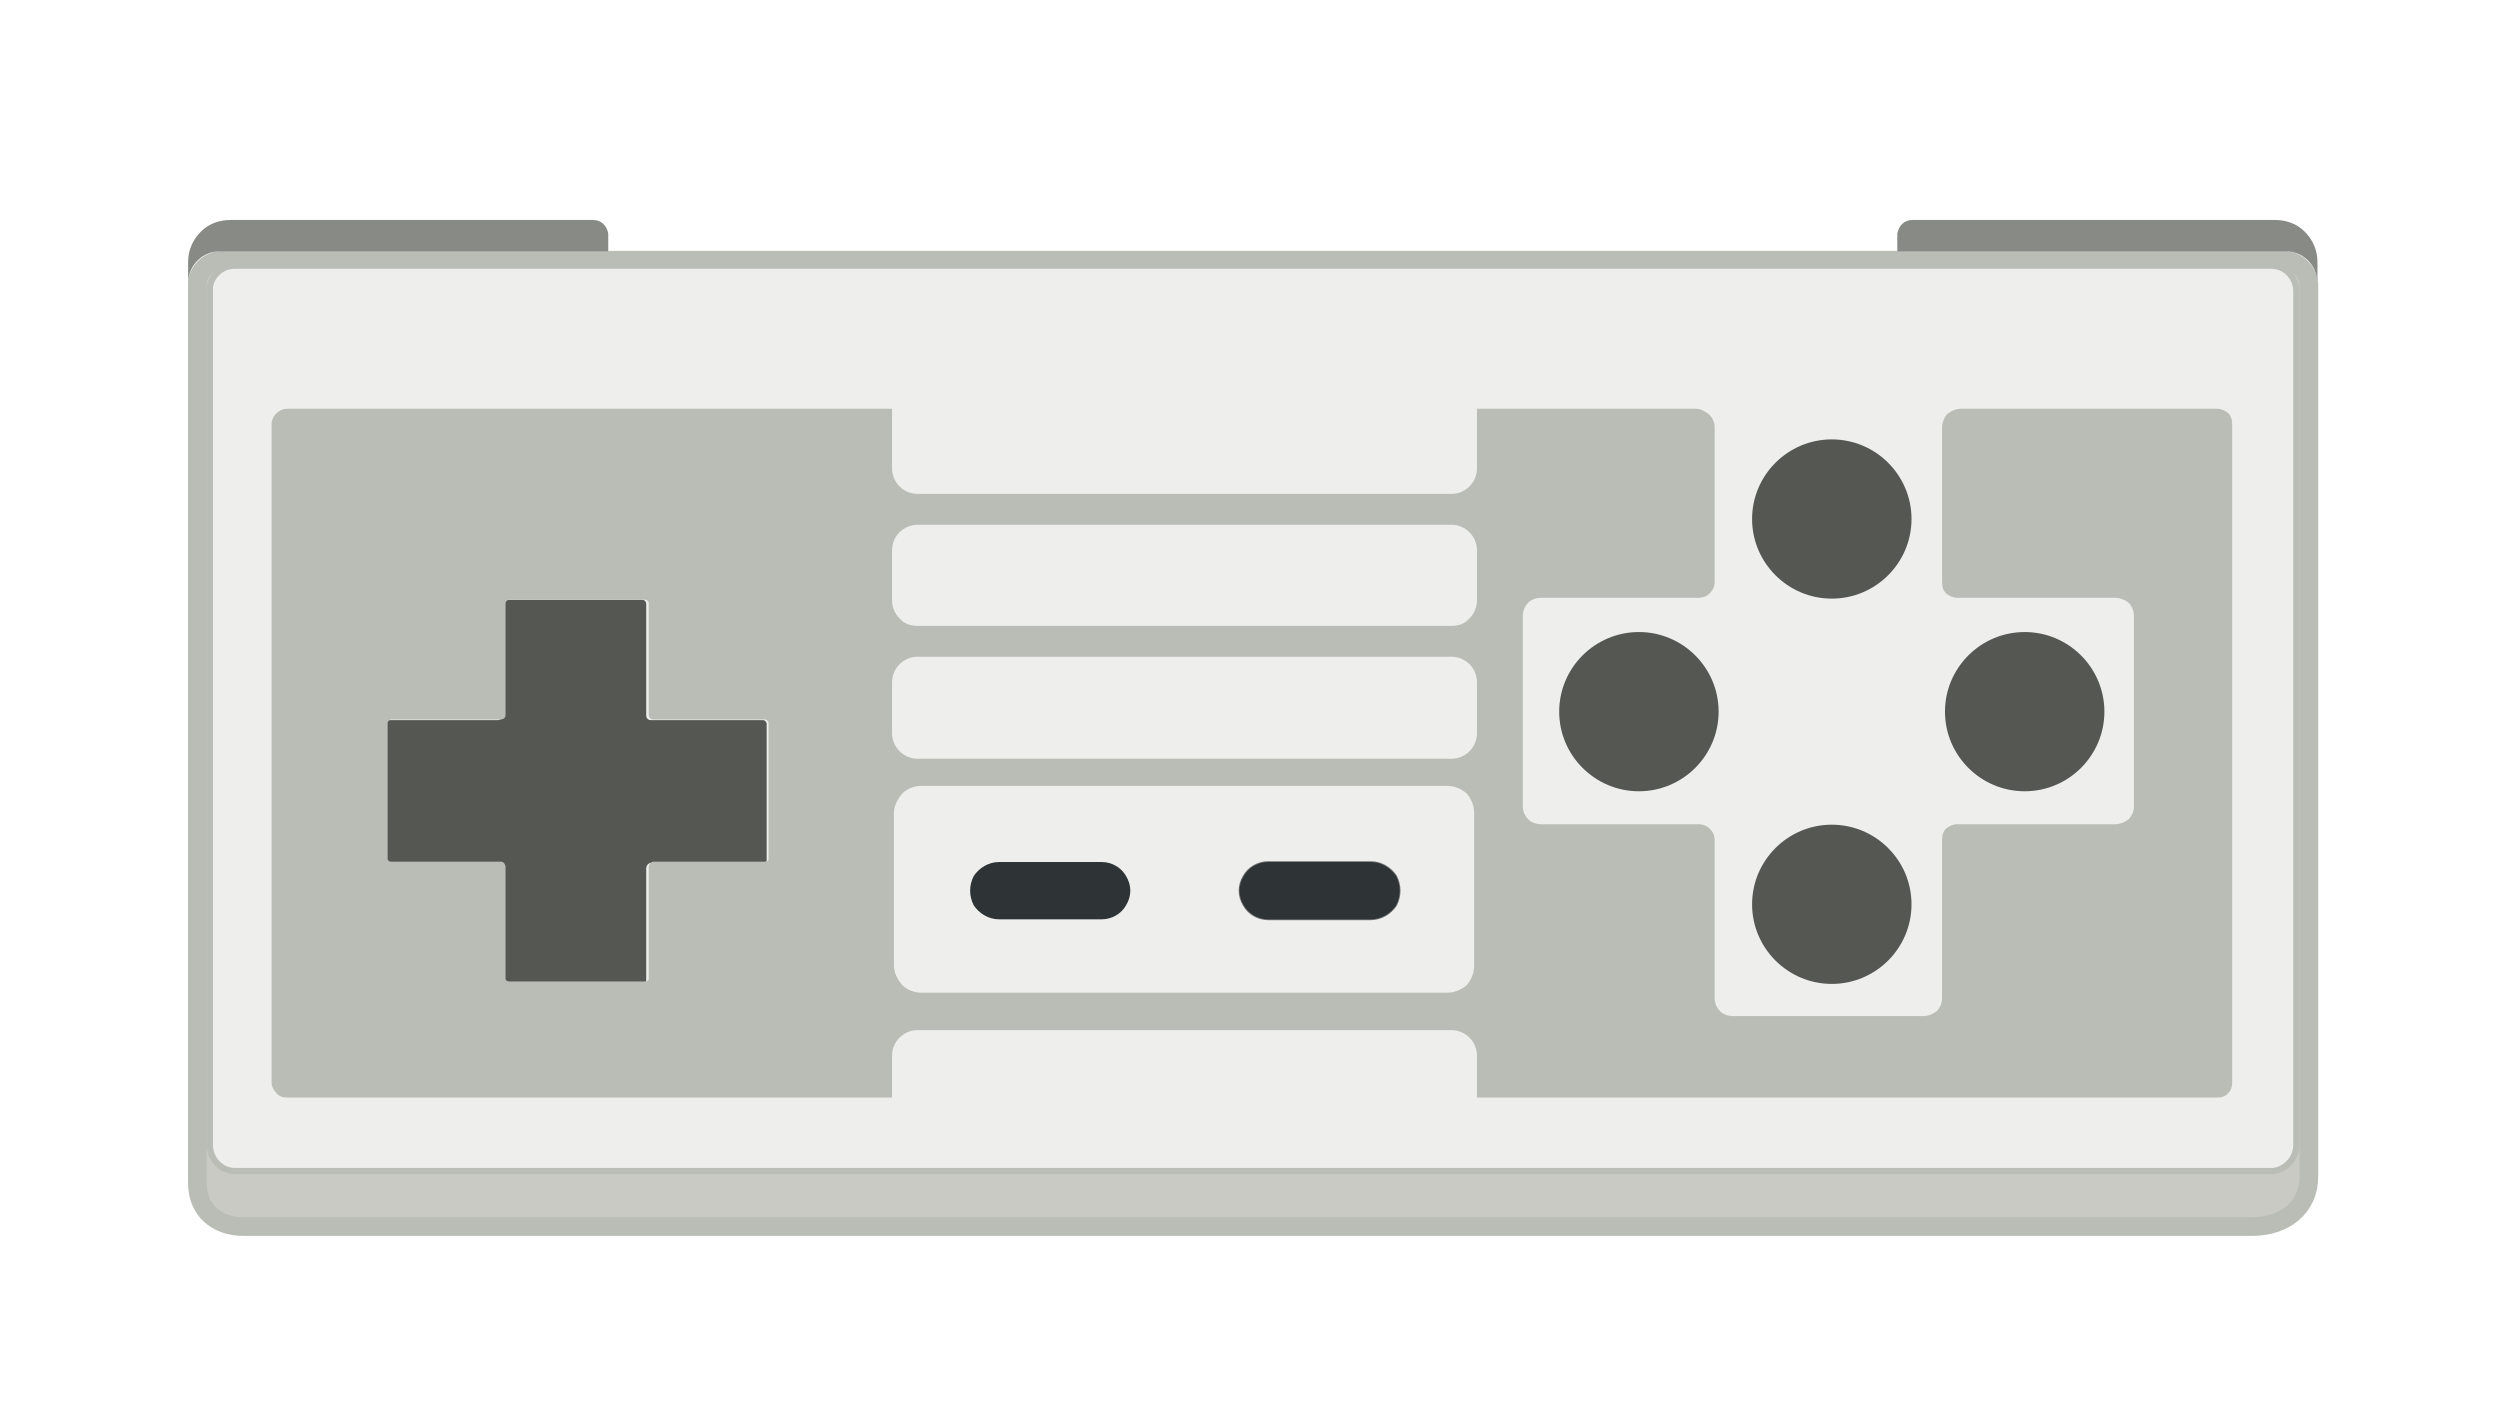<?xml version="1.0" encoding="UTF-8" standalone="no"?>
<!-- Created with Inkscape (http://www.inkscape.org/) -->

<svg
   xmlns:dc="http://purl.org/dc/elements/1.1/"
   xmlns:cc="http://creativecommons.org/ns#"
   xmlns:rdf="http://www.w3.org/1999/02/22-rdf-syntax-ns#"
   xmlns:svg="http://www.w3.org/2000/svg"
   xmlns="http://www.w3.org/2000/svg"
   xmlns:sodipodi="http://sodipodi.sourceforge.net/DTD/sodipodi-0.dtd"
   xmlns:inkscape="http://www.inkscape.org/namespaces/inkscape"
   id="svg7384"
   sodipodi:docname="nes-30.svg"
   version="1.1"
   inkscape:version="0.91 r13725"
   height="225"
   width="400">
  <sodipodi:namedview
     inkscape:cy="27.330375"
     pagecolor="#e5e6e4"
     borderopacity="1"
     showborder="true"
     inkscape:bbox-paths="false"
     guidetolerance="10"
     inkscape:object-paths="false"
     inkscape:window-width="2560"
     showguides="true"
     inkscape:object-nodes="true"
     inkscape:snap-bbox="true"
     inkscape:pageshadow="2"
     inkscape:guide-bbox="true"
     inkscape:snap-nodes="false"
     bordercolor="#666666"
     objecttolerance="10"
     id="namedview88"
     showgrid="false"
     inkscape:window-maximized="1"
     inkscape:window-x="2560"
     inkscape:snap-global="true"
     inkscape:window-y="0"
     gridtolerance="10"
     inkscape:window-height="1403"
     inkscape:snap-others="false"
     inkscape:snap-to-guides="true"
     inkscape:current-layer="layer12"
     inkscape:snap-bbox-midpoints="false"
     inkscape:zoom="1"
     inkscape:cx="305.60178"
     inkscape:snap-grids="true"
     inkscape:pageopacity="1"
     inkscape:showpageshadow="false">
    <inkscape:grid
       spacingx="1px"
       spacingy="1px"
       id="grid4866"
       empspacing="2"
       enabled="true"
       type="xygrid"
       snapvisiblegridlinesonly="true"
       visible="true" />
  </sodipodi:namedview>
  <title
     id="title9167">Gnome Symbolic Icon Theme</title>
  <defs
     id="defs7386" />
  <g
     inkscape:label="figures"
     transform="translate(-569.101,-638)"
     inkscape:groupmode="layer"
     id="layer12"
     style="display:inline">
    <line
       class="fil0 str2"
       x1="924.817"
       y1="813.962"
       x2="805.733"
       y2="813.962"
       id="line87"
       style="clip-rule:evenodd;fill:none;fill-rule:evenodd;stroke:#757475;stroke-width:0.27;stroke-linejoin:bevel;image-rendering:optimizeQuality;shape-rendering:geometricPrecision;text-rendering:geometricPrecision"
       inkscape:export-xdpi="81.68"
       inkscape:export-ydpi="81.68" />
    <line
       class="fil0 str2"
       x1="711.64"
       y1="813.962"
       x2="614.385"
       y2="813.962"
       id="line89"
       style="clip-rule:evenodd;fill:none;fill-rule:evenodd;stroke:#757475;stroke-width:0.27;stroke-linejoin:bevel;image-rendering:optimizeQuality;shape-rendering:geometricPrecision;text-rendering:geometricPrecision"
       inkscape:export-xdpi="81.68"
       inkscape:export-ydpi="81.68" />
    <path
       sodipodi:nodetypes="sccsccsccssss"
       inkscape:export-ydpi="81.68"
       inkscape:export-xdpi="81.68"
       style="clip-rule:evenodd;fill:#cacac4;fill-opacity:1;fill-rule:evenodd;stroke:#babdb6;stroke-width:3;stroke-miterlimit:4;stroke-dasharray:none;stroke-opacity:1;image-rendering:optimizeQuality;shape-rendering:geometricPrecision;text-rendering:geometricPrecision"
       inkscape:connector-curvature="0"
       id="path8346"
       d="m 938.517,826.279 0,-142.579 0,-0.15 c -0.151,-2.255 -1.957,-3.909 -4.065,-3.909 l -50.283,0 -229.136,0 -50.283,0 c -2.108,0 -3.764,1.504 -4.065,3.458 l 0,0.601 0,143.579 c 0,4.316 3.063,6.96 7.315,6.96 l 321.453,0 c 5.358,0 9.065,-3.205 9.065,-7.96 z"
       class="fil0 str3" />
    <line
       class="fil0 str2"
       x1="908.407"
       y1="733.671"
       x2="882.965"
       y2="733.671"
       id="line105"
       style="clip-rule:evenodd;fill:none;fill-rule:evenodd;stroke:#757475;stroke-width:0.27;stroke-linejoin:bevel;image-rendering:optimizeQuality;shape-rendering:geometricPrecision;text-rendering:geometricPrecision"
       inkscape:export-xdpi="81.68"
       inkscape:export-ydpi="81.68" />
    <line
       class="fil0 str2"
       x1="841.413"
       y1="733.671"
       x2="816.121"
       y2="733.671"
       id="line107"
       style="clip-rule:evenodd;fill:none;fill-rule:evenodd;stroke:#757475;stroke-width:0.27;stroke-linejoin:bevel;image-rendering:optimizeQuality;shape-rendering:geometricPrecision;text-rendering:geometricPrecision"
       inkscape:export-xdpi="81.68"
       inkscape:export-ydpi="81.68" />
    <path
       class="fil0 str2"
       d="m 611.825,811.556 c 0,0.601 0.301,1.203 0.753,1.654 0.452,0.601 1.054,0.752 1.807,0.752"
       id="path123"
       inkscape:connector-curvature="0"
       style="clip-rule:evenodd;fill:none;fill-rule:evenodd;stroke:#757475;stroke-width:0.27;stroke-linejoin:bevel;image-rendering:optimizeQuality;shape-rendering:geometricPrecision;text-rendering:geometricPrecision"
       inkscape:export-xdpi="81.68"
       inkscape:export-ydpi="81.68" />
    <path
       class="fil0 str3"
       d="m 936.523,821.213 0,-136.696 0,-0.149 c -0.149,-2.229 -1.934,-3.863 -4.017,-3.863 l -49.69,0 -226.431,0 -49.69,0 c -2.083,0 -3.719,1.486 -4.017,3.417 l 0,0.594 0,136.696 c 0,2.229 1.785,4.16 4.017,4.16 l 325.811,0 c 2.083,0 4.017,-1.932 4.017,-4.16 z"
       id="path139"
       inkscape:connector-curvature="0"
       style="clip-rule:evenodd;fill:#eeeeec;fill-opacity:1;fill-rule:evenodd;stroke:#babdb6;stroke-width:1;stroke-miterlimit:4;stroke-dasharray:none;stroke-opacity:1;image-rendering:optimizeQuality;shape-rendering:geometricPrecision;text-rendering:geometricPrecision"
       inkscape:export-xdpi="81.68"
       inkscape:export-ydpi="81.68"
       sodipodi:nodetypes="sccsccsccssss" />
    <path
       class="fil0 str3"
       d="m 872.669,675.611 0,2.604 62.196,0 c 2.607,0 4.842,2.046 5.028,4.835 l 0,-3.162 c 0,-1.86 -0.745,-3.534 -2.048,-4.835 -1.304,-1.302 -2.979,-1.86 -4.842,-1.86 l -24.394,0 -8.938,0 -24.58,0 c -1.303,0 -2.235,0.93 -2.421,2.232 l 0,0.186 z"
       id="path143"
       inkscape:connector-curvature="0"
       style="clip-rule:evenodd;fill:#888a85;fill-opacity:1;fill-rule:evenodd;stroke:none;stroke-width:2;stroke-miterlimit:4;stroke-dasharray:none;stroke-opacity:1;image-rendering:optimizeQuality;shape-rendering:geometricPrecision;text-rendering:geometricPrecision"
       inkscape:export-xdpi="81.68"
       inkscape:export-ydpi="81.68" />
    <path
       class="fil0 str3"
       d="m 691.767,775.621 0,-21.802 c 0,-0.301 -0.301,-0.601 -0.602,-0.601 l -5.721,0 -2.409,0 -7.377,0 -2.409,0 c -0.452,0 -0.753,-0.301 -0.753,-0.752 l 0,-7.368 0,-2.406 0,-2.556 0,-5.563 c 0,-0.301 -0.301,-0.601 -0.602,-0.601 l -21.83,0 c -0.301,0 -0.602,0.301 -0.602,0.601 l 0,5.563 0,2.556 0,7.217 0,2.556 c 0,0.451 -0.301,0.752 -0.753,0.752 l -7.377,0 -2.409,0 -2.409,0 -5.42,0 c -0.301,0 -0.602,0.301 -0.602,0.601 l 0,21.802 c 0,0.301 0.301,0.451 0.602,0.451 l 5.42,0 2.409,0 7.377,0 2.409,0 c 0.452,0 0.753,0.451 0.753,0.902 l 0,7.217 0,2.556 0,2.406 0,5.714 c 0,0.301 0.301,0.451 0.602,0.451 l 21.83,0 c 0.301,0 0.602,-0.15 0.602,-0.451 l 0,-5.714 0,-2.406 0,-7.368 0,-2.406 c 0,-0.451 0.301,-0.902 0.753,-0.902 l 7.377,0 2.409,0 2.409,0 5.721,0 c 0.301,0 0.602,-0.15 0.602,-0.451 z"
       id="path153"
       inkscape:connector-curvature="0"
       style="color:#000000;clip-rule:evenodd;display:inline;overflow:visible;visibility:visible;opacity:1;isolation:auto;mix-blend-mode:normal;color-interpolation:sRGB;color-interpolation-filters:linearRGB;solid-color:#000000;solid-opacity:1;fill:#555753;fill-opacity:1;fill-rule:evenodd;stroke:none;stroke-width:0.27;stroke-linecap:butt;stroke-linejoin:bevel;stroke-miterlimit:4;stroke-dasharray:none;stroke-dashoffset:0;stroke-opacity:1;color-rendering:auto;image-rendering:optimizeQuality;shape-rendering:geometricPrecision;text-rendering:geometricPrecision;enable-background:accumulate"
       inkscape:export-xdpi="81.68"
       inkscape:export-ydpi="81.68" />
    <path
       class="fil0 str3"
       d="m 862.189,769.95 c -7.028,0 -12.754,5.719 -12.754,12.738 0,7.019 5.726,12.738 12.754,12.738 7.028,0 12.754,-5.719 12.754,-12.738 0,-7.019 -5.726,-12.738 -12.754,-12.738 z"
       id="path117"
       inkscape:connector-curvature="0"
       style="color:#000000;clip-rule:evenodd;display:inline;overflow:visible;visibility:visible;opacity:1;isolation:auto;mix-blend-mode:normal;color-interpolation:sRGB;color-interpolation-filters:linearRGB;solid-color:#000000;solid-opacity:1;fill:#555753;fill-opacity:1;fill-rule:evenodd;stroke:none;stroke-width:0.27;stroke-linecap:butt;stroke-linejoin:miter;stroke-miterlimit:4;stroke-dasharray:none;stroke-dashoffset:0;stroke-opacity:1;color-rendering:auto;image-rendering:optimizeQuality;shape-rendering:geometricPrecision;text-rendering:geometricPrecision;enable-background:accumulate"
       inkscape:export-xdpi="81.68"
       inkscape:export-ydpi="81.68" />
    <path
       class="fil0 str3"
       d="m 893.051,739.127 c -7.028,0 -12.754,5.719 -12.754,12.738 0,7.019 5.726,12.738 12.754,12.738 7.028,0 12.754,-5.719 12.754,-12.738 0,-7.019 -5.726,-12.738 -12.754,-12.738 z"
       id="path125"
       inkscape:connector-curvature="0"
       style="color:#000000;clip-rule:evenodd;display:inline;overflow:visible;visibility:visible;opacity:1;isolation:auto;mix-blend-mode:normal;color-interpolation:sRGB;color-interpolation-filters:linearRGB;solid-color:#000000;solid-opacity:1;fill:#555753;fill-opacity:1;fill-rule:evenodd;stroke:none;stroke-width:0.27;stroke-linecap:butt;stroke-linejoin:miter;stroke-miterlimit:4;stroke-dasharray:none;stroke-dashoffset:0;stroke-opacity:1;color-rendering:auto;image-rendering:optimizeQuality;shape-rendering:geometricPrecision;text-rendering:geometricPrecision;enable-background:accumulate"
       inkscape:export-xdpi="81.68"
       inkscape:export-ydpi="81.68" />
    <path
       class="fil0 str3"
       d="m 862.189,708.304 c -7.028,0 -12.754,5.719 -12.754,12.738 0,7.019 5.726,12.738 12.754,12.738 7.028,0 12.754,-5.719 12.754,-12.738 0,-7.019 -5.726,-12.738 -12.754,-12.738 z"
       id="path133"
       inkscape:connector-curvature="0"
       style="color:#000000;clip-rule:evenodd;display:inline;overflow:visible;visibility:visible;opacity:1;isolation:auto;mix-blend-mode:normal;color-interpolation:sRGB;color-interpolation-filters:linearRGB;solid-color:#000000;solid-opacity:1;fill:#555753;fill-opacity:1;fill-rule:evenodd;stroke:none;stroke-width:0.27;stroke-linecap:butt;stroke-linejoin:miter;stroke-miterlimit:4;stroke-dasharray:none;stroke-dashoffset:0;stroke-opacity:1;color-rendering:auto;image-rendering:optimizeQuality;shape-rendering:geometricPrecision;text-rendering:geometricPrecision;enable-background:accumulate"
       inkscape:export-xdpi="81.68"
       inkscape:export-ydpi="81.68" />
    <path
       class="fil0 str3"
       d="m 831.326,739.127 c -7.028,0 -12.754,5.719 -12.754,12.738 0,7.019 5.726,12.738 12.754,12.738 7.028,0 12.754,-5.719 12.754,-12.738 0,-7.019 -5.726,-12.738 -12.754,-12.738 z"
       id="path131"
       inkscape:connector-curvature="0"
       style="clip-rule:evenodd;fill:#555753;fill-opacity:1;fill-rule:evenodd;stroke:none;stroke-width:0.27;image-rendering:optimizeQuality;shape-rendering:geometricPrecision;text-rendering:geometricPrecision"
       inkscape:export-xdpi="81.68"
       inkscape:export-ydpi="81.68" />
    <path
       class="fil0 str3"
       d="m 728.953,775.922 c -1.656,0 -3.162,0.902 -4.065,2.255 -0.753,1.504 -0.753,3.158 0,4.661 0.903,1.353 2.409,2.255 4.065,2.255 l 16.41,0 c 1.656,0 3.162,-0.902 3.914,-2.255 0.903,-1.504 0.903,-3.158 0,-4.661 -0.753,-1.353 -2.258,-2.255 -3.914,-2.255 l -16.41,0 z"
       id="path157"
       inkscape:connector-curvature="0"
       style="color:#000000;clip-rule:evenodd;display:inline;overflow:visible;visibility:visible;opacity:1;isolation:auto;mix-blend-mode:normal;color-interpolation:sRGB;color-interpolation-filters:linearRGB;solid-color:#000000;solid-opacity:1;fill:#2e3436;fill-opacity:1;fill-rule:evenodd;stroke:none;stroke-width:0.27;stroke-linecap:butt;stroke-linejoin:bevel;stroke-miterlimit:4;stroke-dasharray:none;stroke-dashoffset:0;stroke-opacity:1;color-rendering:auto;image-rendering:optimizeQuality;shape-rendering:geometricPrecision;text-rendering:geometricPrecision;enable-background:accumulate"
       inkscape:export-xdpi="81.68"
       inkscape:export-ydpi="81.68" />
    <path
       class="fil0 str3"
       d="m 768.096,778.177 c -0.903,1.504 -0.903,3.158 0,4.661 0.753,1.353 2.258,2.255 3.914,2.255 l 16.41,0 c 1.656,0 3.162,-0.902 4.065,-2.255 0.753,-1.504 0.753,-3.158 0,-4.661 -0.903,-1.353 -2.409,-2.255 -4.065,-2.255 l -16.41,0 c -1.656,0 -3.162,0.902 -3.914,2.255 z"
       id="path159"
       inkscape:connector-curvature="0"
       style="clip-rule:evenodd;fill:none;fill-rule:evenodd;stroke:#757475;stroke-width:0.27;image-rendering:optimizeQuality;shape-rendering:geometricPrecision;text-rendering:geometricPrecision"
       inkscape:export-xdpi="81.68"
       inkscape:export-ydpi="81.68" />
    <path
       id="path161"
       style="clip-rule:evenodd;fill:#eeeeec;fill-opacity:1;fill-rule:evenodd;stroke:none;stroke-width:0.27;image-rendering:optimizeQuality;shape-rendering:geometricPrecision;text-rendering:geometricPrecision"
       d="m 801.668,803.136 -85.964,0 c -1.054,0 -2.108,0.451 -2.86,1.203 -0.753,0.752 -1.204,1.804 -1.204,2.857 l 0,6.766 94.093,0 0,-6.766 c 0,-1.053 -0.452,-2.105 -1.204,-2.857 -0.753,-0.752 -1.807,-1.203 -2.86,-1.203 z m 0,-59.993 -85.964,0 c -1.054,0 -2.108,0.451 -2.86,1.203 -0.753,0.752 -1.204,1.804 -1.204,2.857 l 0,8.27 c 0,1.053 0.452,2.105 1.204,2.857 0.753,0.752 1.807,1.203 2.86,1.203 l 85.964,0 c 1.054,0 2.108,-0.451 2.86,-1.203 0.753,-0.752 1.204,-1.804 1.204,-2.857 l 0,-8.27 c 0,-1.053 -0.452,-2.105 -1.204,-2.857 -0.753,-0.752 -1.807,-1.203 -2.86,-1.203 z m 0,-21.2 -85.964,0 c -1.054,0 -2.108,0.451 -2.86,1.203 -0.753,0.752 -1.204,1.804 -1.204,2.857 l 0,8.119 c 0,1.053 0.452,2.105 1.204,2.857 0.753,0.902 1.807,1.203 2.86,1.203 l 85.964,0 c 1.054,0 2.108,-0.301 2.86,-1.203 0.753,-0.752 1.204,-1.804 1.204,-2.857 l 0,-8.119 c 0,-1.052 -0.452,-2.105 -1.204,-2.857 -0.753,-0.752 -1.807,-1.203 -2.86,-1.203 z m 4.065,-18.644 -94.093,0 0,9.623 c 0,1.052 0.452,2.105 1.204,2.857 0.753,0.752 1.807,1.203 2.86,1.203 l 85.964,0 c 1.054,0 2.108,-0.451 2.86,-1.203 0.753,-0.752 1.204,-1.804 1.204,-2.857 z"
       inkscape:connector-curvature="0"
       sodipodi:nodetypes="sscsccscssscsscsscsscssscsscsscsscsccscsscsc" />
    <path
       style="color:#000000;clip-rule:evenodd;display:inline;overflow:visible;visibility:visible;opacity:1;isolation:auto;mix-blend-mode:normal;color-interpolation:sRGB;color-interpolation-filters:linearRGB;solid-color:#000000;solid-opacity:1;fill:#2e3436;fill-opacity:1;fill-rule:evenodd;stroke:none;stroke-width:0.27;stroke-linecap:butt;stroke-linejoin:bevel;stroke-miterlimit:4;stroke-dasharray:none;stroke-dashoffset:0;stroke-opacity:1;color-rendering:auto;image-rendering:optimizeQuality;shape-rendering:geometricPrecision;text-rendering:geometricPrecision;enable-background:accumulate"
       inkscape:connector-curvature="0"
       id="path4316"
       d="m 768.096,782.838 c -0.903,-1.504 -0.903,-3.158 0,-4.661 0.753,-1.353 2.258,-2.255 3.914,-2.255 l 16.41,0 c 1.656,0 3.162,0.902 4.065,2.255 0.753,1.504 0.753,3.158 0,4.661 -0.903,1.353 -2.409,2.255 -4.065,2.255 l -16.41,0 c -1.656,0 -3.162,-0.902 -3.914,-2.255 z"
       class="fil0 str3"
       sodipodi:nodetypes="ccssccssc"
       inkscape:export-xdpi="81.68"
       inkscape:export-ydpi="81.68" />
    <path
       class="fil0 str3"
       d="m 649.991,742.628 0,-2.545 0,-5.54 c 0,-0.299 0.299,-0.599 0.599,-0.599 l 21.712,0 c 0.299,0 0.599,0.299 0.599,0.599 l 0,5.54 0,2.545 0,2.396 0,7.337 c 0,0.449 0.3,0.749 0.749,0.749 l 2.396,0 7.337,0 2.396,0 5.69,0 c 0.299,0 0.599,0.299 0.599,0.599 l 0,21.712 c 0,0.299 -0.299,0.449 -0.599,0.449 l -5.69,0 -2.396,0 -2.396,0 -7.337,0 c -0.449,0 -0.749,0.449 -0.749,0.898 l 0,2.396 0,7.337 0,2.396 0,5.69 c 0,0.299 -0.299,0.449 -0.599,0.449 l -21.712,0 c -0.299,0 -0.599,-0.15 -0.599,-0.449 l 0,-5.69 0,-2.396 0,-2.546 0,-7.187 c 0,-0.449 -0.299,-0.898 -0.749,-0.898 l -2.396,0 -7.337,0 -2.396,0 -5.39,0 c -0.299,0 -0.599,-0.15 -0.599,-0.449 l 0,-21.712 c 0,-0.299 0.299,-0.599 0.599,-0.599 l 5.39,0 2.396,0 2.396,0 7.337,0 c 0.449,0 0.749,-0.299 0.749,-0.749 l 0,-2.545 0,-7.187 z m 63.038,-5.69 c -0.749,-0.749 -1.198,-1.797 -1.198,-2.845 l 0,-8.086 c 0,-1.048 0.449,-2.096 1.198,-2.845 0.749,-0.749 1.797,-1.198 2.845,-1.198 l 85.499,0 c 1.048,0 2.096,0.449 2.845,1.198 0.749,0.749 1.198,1.797 1.198,2.845 l 0,8.086 c 0,1.048 -0.449,2.096 -1.198,2.845 -0.749,0.898 -1.797,1.198 -2.845,1.198 l -85.499,0 c -1.048,0 -2.096,-0.299 -2.845,-1.198 z m 2.845,6.139 85.499,0 c 1.048,0 2.096,0.449 2.845,1.198 0.749,0.749 1.198,1.797 1.198,2.845 l 0,8.235 c 0,1.048 -0.449,2.096 -1.198,2.845 -0.749,0.749 -1.797,1.198 -2.845,1.198 l -85.499,0 c -1.048,0 -2.096,-0.449 -2.845,-1.198 -0.749,-0.749 -1.198,-1.797 -1.198,-2.845 l 0,-8.235 c 0,-1.048 0.449,-2.096 1.198,-2.845 0.749,-0.749 1.797,-1.198 2.845,-1.198 z m 96.878,23.958 0,-30.396 c 0,-0.898 0.299,-1.647 0.898,-2.246 0.449,-0.449 1.198,-0.749 2.096,-0.749 l 25.155,0 c 0.749,0 1.348,-0.299 1.797,-0.749 0.449,-0.449 0.749,-1.048 0.749,-1.797 l 0,-24.706 c 0,-0.749 -0.299,-1.497 -0.898,-2.096 -0.599,-0.449 -1.348,-0.898 -2.096,-0.898 l -35.038,0 0,9.583 c 0,1.048 -0.449,2.096 -1.198,2.845 -0.749,0.749 -1.797,1.198 -2.845,1.198 l -85.499,0 c -1.048,0 -2.096,-0.449 -2.845,-1.198 -0.749,-0.749 -1.198,-1.797 -1.198,-2.845 l 0,-9.583 -96.729,0 c -0.749,0 -1.348,0.299 -1.797,0.749 -0.449,0.449 -0.749,1.048 -0.749,1.797 l 0,105.264 c 0,0.599 0.299,1.198 0.749,1.647 0.449,0.599 1.048,0.749 1.797,0.749 l 96.729,0 0,-6.738 c 0,-1.048 0.449,-2.096 1.198,-2.845 0.749,-0.749 1.797,-1.198 2.845,-1.198 l 85.499,0 c 1.048,0 2.096,0.449 2.845,1.198 0.749,0.749 1.198,1.797 1.198,2.845 l 0,6.738 118.44,0 c 0.599,0 1.348,-0.15 1.797,-0.749 0.449,-0.449 0.599,-1.048 0.599,-1.647 l 0,-105.264 c 0,-0.749 -0.15,-1.348 -0.599,-1.797 -0.449,-0.449 -1.198,-0.749 -1.797,-0.749 l -41.027,0 c -0.898,0 -1.647,0.449 -2.246,0.898 -0.449,0.599 -0.749,1.348 -0.749,2.096 l 0,24.706 c 0,0.749 0.15,1.348 0.599,1.797 0.449,0.449 1.198,0.749 1.797,0.749 l 25.305,0 c 0.749,0 1.497,0.299 2.096,0.749 0.599,0.599 0.898,1.348 0.898,2.246 l 0,30.396 c 0,0.749 -0.3,1.497 -0.898,2.096 -0.599,0.449 -1.348,0.749 -2.096,0.749 l -25.305,0 c -0.599,0 -1.348,0.299 -1.797,0.749 -0.449,0.449 -0.599,1.048 -0.599,1.797 l 0,25.305 c 0,0.749 -0.299,1.497 -0.898,2.096 -0.599,0.449 -1.348,0.749 -2.096,0.749 l -30.396,0 c -0.898,0 -1.647,-0.299 -2.096,-0.749 -0.599,-0.599 -0.898,-1.348 -0.898,-2.096 l 0,-25.305 c 0,-0.749 -0.299,-1.348 -0.749,-1.797 -0.449,-0.449 -1.048,-0.749 -1.797,-0.749 l -25.155,0 c -0.898,0 -1.647,-0.299 -2.096,-0.749 -0.599,-0.599 -0.898,-1.348 -0.898,-2.096 z m -96.279,-3.294 84.151,0 c 1.198,0 2.246,0.449 3.144,1.198 0.749,0.898 1.198,1.947 1.198,3.144 l 0,24.407 c 0,1.198 -0.449,2.246 -1.198,3.144 -0.898,0.749 -1.947,1.198 -3.144,1.198 l -84.151,0 c -1.048,0 -2.246,-0.449 -2.995,-1.198 -0.749,-0.898 -1.348,-1.947 -1.348,-3.144 l 0,-24.407 c 0,-1.198 0.599,-2.246 1.348,-3.144 0.749,-0.749 1.947,-1.198 2.995,-1.198 z"
       id="path155"
       inkscape:connector-curvature="0"
       style="clip-rule:evenodd;fill:#babdb6;fill-opacity:1;fill-rule:evenodd;stroke:none;stroke-width:0.27;image-rendering:optimizeQuality;shape-rendering:geometricPrecision;text-rendering:geometricPrecision"
       inkscape:export-xdpi="81.68"
       inkscape:export-ydpi="81.68" />
    <path
       style="display:inline;fill:#fdbc46;fill-opacity:1;stroke:none"
       sodipodi:nodetypes="cccccccc"
       id="path7195"
       d="m 306.092,695.462 -11.896,-8.535 c -23.137,28.511 -34.251,64.894 -29.756,101.165 l -14.332,0.775 25.494,30.207 17.146,-32.499 -12.999,0.704 c -4.923,-32.563 5.547,-66.183 26.342,-91.817 z"
       inkscape:transform-center-y="-17.050416"
       inkscape:transform-center-x="113.93133"
       inkscape:connector-curvature="0" />
    <path
       inkscape:export-ydpi="81.68"
       inkscape:export-xdpi="81.68"
       style="clip-rule:evenodd;fill:#888a85;fill-opacity:1;fill-rule:evenodd;stroke:none;stroke-width:2;stroke-miterlimit:4;stroke-dasharray:none;stroke-opacity:1;image-rendering:optimizeQuality;shape-rendering:geometricPrecision;text-rendering:geometricPrecision"
       inkscape:connector-curvature="0"
       id="path8348"
       d="m 666.423,675.611 0,2.604 -62.196,0 c -2.607,0 -4.842,2.046 -5.028,4.835 l 0,-3.162 c 0,-1.86 0.745,-3.534 2.048,-4.835 1.304,-1.302 2.979,-1.86 4.842,-1.86 l 24.394,0 8.938,0 24.58,0 c 1.303,0 2.235,0.93 2.421,2.232 l 0,0.186 z"
       class="fil0 str3" />
    <line
       inkscape:export-ydpi="81.68"
       inkscape:export-xdpi="81.68"
       style="clip-rule:evenodd;fill:none;fill-rule:evenodd;stroke:#757475;stroke-width:0.27;stroke-linejoin:bevel;image-rendering:optimizeQuality;shape-rendering:geometricPrecision;text-rendering:geometricPrecision"
       id="line8350"
       y2="814.962"
       x2="1308.733"
       y1="814.962"
       x1="1427.817"
       class="fil0 str2" />
    <line
       inkscape:export-ydpi="81.68"
       inkscape:export-xdpi="81.68"
       style="clip-rule:evenodd;fill:none;fill-rule:evenodd;stroke:#757475;stroke-width:0.27;stroke-linejoin:bevel;image-rendering:optimizeQuality;shape-rendering:geometricPrecision;text-rendering:geometricPrecision"
       id="line8352"
       y2="814.962"
       x2="1117.385"
       y1="814.962"
       x1="1214.639"
       class="fil0 str2" />
    <path
       class="fil0 str3"
       d="m 1441.517,830.029 0,-138.329 0,-0.15 c -0.15,-2.255 -1.957,-3.909 -4.065,-3.909 l -50.283,0 -229.136,0 -50.283,0 c -2.108,0 -3.764,1.504 -4.065,3.458 l 0,0.601 0,138.329 c 0,2.255 1.807,4.21 4.065,4.21 l 329.703,0 c 2.108,0 4.065,-1.955 4.065,-4.21 z"
       id="path8354"
       inkscape:connector-curvature="0"
       style="clip-rule:evenodd;fill:#cacac4;fill-opacity:1;fill-rule:evenodd;stroke:#babdb6;stroke-width:3;stroke-miterlimit:4;stroke-dasharray:none;stroke-opacity:1;image-rendering:optimizeQuality;shape-rendering:geometricPrecision;text-rendering:geometricPrecision"
       inkscape:export-xdpi="81.68"
       inkscape:export-ydpi="81.68"
       sodipodi:nodetypes="sccsccsccssss" />
    <line
       inkscape:export-ydpi="81.68"
       inkscape:export-xdpi="81.68"
       style="clip-rule:evenodd;fill:none;fill-rule:evenodd;stroke:#757475;stroke-width:0.27;stroke-linejoin:bevel;image-rendering:optimizeQuality;shape-rendering:geometricPrecision;text-rendering:geometricPrecision"
       id="line8356"
       y2="734.671"
       x2="1385.965"
       y1="734.671"
       x1="1411.407"
       class="fil0 str2" />
    <line
       inkscape:export-ydpi="81.68"
       inkscape:export-xdpi="81.68"
       style="clip-rule:evenodd;fill:none;fill-rule:evenodd;stroke:#757475;stroke-width:0.27;stroke-linejoin:bevel;image-rendering:optimizeQuality;shape-rendering:geometricPrecision;text-rendering:geometricPrecision"
       id="line8358"
       y2="734.671"
       x2="1319.121"
       y1="734.671"
       x1="1344.413"
       class="fil0 str2" />
    <path
       inkscape:export-ydpi="81.68"
       inkscape:export-xdpi="81.68"
       style="clip-rule:evenodd;fill:none;fill-rule:evenodd;stroke:#757475;stroke-width:0.27;stroke-linejoin:bevel;image-rendering:optimizeQuality;shape-rendering:geometricPrecision;text-rendering:geometricPrecision"
       inkscape:connector-curvature="0"
       id="path8360"
       d="m 1114.825,812.556 c 0,0.601 0.301,1.203 0.753,1.654 0.452,0.601 1.054,0.752 1.807,0.752"
       class="fil0 str2" />
    <path
       sodipodi:nodetypes="sccsccsccssss"
       inkscape:export-ydpi="81.68"
       inkscape:export-xdpi="81.68"
       style="clip-rule:evenodd;fill:#eeeeec;fill-opacity:1;fill-rule:evenodd;stroke:#babdb6;stroke-width:3;stroke-miterlimit:4;stroke-dasharray:none;stroke-opacity:1;image-rendering:optimizeQuality;shape-rendering:geometricPrecision;text-rendering:geometricPrecision"
       inkscape:connector-curvature="0"
       id="path8362"
       d="m 1441.517,822.029 0,-138.329 0,-0.15 c -0.15,-2.255 -1.957,-3.909 -4.065,-3.909 l -50.283,0 -229.136,0 -50.283,0 c -2.108,0 -3.764,1.504 -4.065,3.458 l 0,0.601 0,138.329 c 0,2.255 1.807,4.21 4.065,4.21 l 329.703,0 c 2.108,0 4.065,-1.955 4.065,-4.21 z"
       class="fil0 str3" />
    <path
       inkscape:export-ydpi="81.68"
       inkscape:export-xdpi="81.68"
       style="clip-rule:evenodd;fill:#ef2929;fill-opacity:1;fill-rule:evenodd;stroke:none;stroke-width:2;stroke-miterlimit:4;stroke-dasharray:none;stroke-opacity:1;image-rendering:optimizeQuality;shape-rendering:geometricPrecision;text-rendering:geometricPrecision"
       inkscape:connector-curvature="0"
       id="path8364"
       d="m 1375.669,675.611 0,2.604 62.196,0 c 2.607,0 4.841,2.046 5.028,4.835 l 0,-3.162 c 0,-1.86 -0.745,-3.534 -2.048,-4.835 -1.304,-1.302 -2.979,-1.86 -4.842,-1.86 l -24.394,0 -8.938,0 -24.58,0 c -1.304,0 -2.235,0.93 -2.421,2.232 l 0,0.186 z"
       class="fil0 str3" />
    <path
       inkscape:export-ydpi="81.68"
       inkscape:export-xdpi="81.68"
       style="color:#000000;clip-rule:evenodd;display:inline;overflow:visible;visibility:visible;opacity:1;isolation:auto;mix-blend-mode:normal;color-interpolation:sRGB;color-interpolation-filters:linearRGB;solid-color:#000000;solid-opacity:1;fill:#2e3436;fill-opacity:1;fill-rule:evenodd;stroke:none;stroke-width:0.27;stroke-linecap:butt;stroke-linejoin:bevel;stroke-miterlimit:4;stroke-dasharray:none;stroke-dashoffset:0;stroke-opacity:1;color-rendering:auto;image-rendering:optimizeQuality;shape-rendering:geometricPrecision;text-rendering:geometricPrecision;enable-background:accumulate"
       inkscape:connector-curvature="0"
       id="path8366"
       d="m 1194.767,776.621 0,-21.802 c 0,-0.301 -0.301,-0.601 -0.602,-0.601 l -5.721,0 -2.409,0 -7.377,0 -2.409,0 c -0.452,0 -0.753,-0.301 -0.753,-0.752 l 0,-7.368 0,-2.406 0,-2.556 0,-5.563 c 0,-0.301 -0.301,-0.601 -0.602,-0.601 l -21.83,0 c -0.301,0 -0.602,0.301 -0.602,0.601 l 0,5.563 0,2.556 0,7.217 0,2.556 c 0,0.451 -0.301,0.752 -0.753,0.752 l -7.377,0 -2.409,0 -2.409,0 -5.42,0 c -0.301,0 -0.602,0.301 -0.602,0.601 l 0,21.802 c 0,0.301 0.301,0.451 0.602,0.451 l 5.42,0 2.409,0 7.377,0 2.409,0 c 0.452,0 0.753,0.451 0.753,0.902 l 0,7.217 0,2.556 0,2.406 0,5.714 c 0,0.301 0.301,0.451 0.602,0.451 l 21.83,0 c 0.301,0 0.602,-0.15 0.602,-0.451 l 0,-5.714 0,-2.406 0,-7.368 0,-2.406 c 0,-0.451 0.301,-0.902 0.753,-0.902 l 7.377,0 2.409,0 2.409,0 5.721,0 c 0.301,0 0.602,-0.15 0.602,-0.451 z"
       class="fil0 str3" />
    <path
       inkscape:export-ydpi="81.68"
       inkscape:export-xdpi="81.68"
       style="color:#000000;clip-rule:evenodd;display:inline;overflow:visible;visibility:visible;opacity:1;isolation:auto;mix-blend-mode:normal;color-interpolation:sRGB;color-interpolation-filters:linearRGB;solid-color:#000000;solid-opacity:1;fill:#ef2929;fill-opacity:1;fill-rule:evenodd;stroke:none;stroke-width:0.27;stroke-linecap:butt;stroke-linejoin:miter;stroke-miterlimit:4;stroke-dasharray:none;stroke-dashoffset:0;stroke-opacity:1;color-rendering:auto;image-rendering:optimizeQuality;shape-rendering:geometricPrecision;text-rendering:geometricPrecision;enable-background:accumulate"
       inkscape:connector-curvature="0"
       id="path8368"
       d="m 1365.189,770.95 c -7.028,0 -12.754,5.719 -12.754,12.738 0,7.019 5.726,12.738 12.754,12.738 7.028,0 12.754,-5.719 12.754,-12.738 0,-7.019 -5.726,-12.738 -12.754,-12.738 z"
       class="fil0 str3" />
    <path
       inkscape:export-ydpi="81.68"
       inkscape:export-xdpi="81.68"
       style="color:#000000;clip-rule:evenodd;display:inline;overflow:visible;visibility:visible;opacity:1;isolation:auto;mix-blend-mode:normal;color-interpolation:sRGB;color-interpolation-filters:linearRGB;solid-color:#000000;solid-opacity:1;fill:#ef2929;fill-opacity:1;fill-rule:evenodd;stroke:none;stroke-width:0.27;stroke-linecap:butt;stroke-linejoin:miter;stroke-miterlimit:4;stroke-dasharray:none;stroke-dashoffset:0;stroke-opacity:1;color-rendering:auto;image-rendering:optimizeQuality;shape-rendering:geometricPrecision;text-rendering:geometricPrecision;enable-background:accumulate"
       inkscape:connector-curvature="0"
       id="path8370"
       d="m 1396.051,740.127 c -7.028,0 -12.754,5.719 -12.754,12.738 0,7.019 5.726,12.738 12.754,12.738 7.028,0 12.754,-5.719 12.754,-12.738 0,-7.019 -5.726,-12.738 -12.754,-12.738 z"
       class="fil0 str3" />
    <path
       inkscape:export-ydpi="81.68"
       inkscape:export-xdpi="81.68"
       style="color:#000000;clip-rule:evenodd;display:inline;overflow:visible;visibility:visible;opacity:1;isolation:auto;mix-blend-mode:normal;color-interpolation:sRGB;color-interpolation-filters:linearRGB;solid-color:#000000;solid-opacity:1;fill:#ef2929;fill-opacity:1;fill-rule:evenodd;stroke:none;stroke-width:0.27;stroke-linecap:butt;stroke-linejoin:miter;stroke-miterlimit:4;stroke-dasharray:none;stroke-dashoffset:0;stroke-opacity:1;color-rendering:auto;image-rendering:optimizeQuality;shape-rendering:geometricPrecision;text-rendering:geometricPrecision;enable-background:accumulate"
       inkscape:connector-curvature="0"
       id="path8372"
       d="m 1365.189,709.304 c -7.028,0 -12.754,5.719 -12.754,12.738 0,7.019 5.726,12.738 12.754,12.738 7.028,0 12.754,-5.719 12.754,-12.738 0,-7.019 -5.726,-12.738 -12.754,-12.738 z"
       class="fil0 str3" />
    <path
       inkscape:export-ydpi="81.68"
       inkscape:export-xdpi="81.68"
       style="clip-rule:evenodd;fill:#ef2929;fill-opacity:1;fill-rule:evenodd;stroke:none;stroke-width:0.27;image-rendering:optimizeQuality;shape-rendering:geometricPrecision;text-rendering:geometricPrecision"
       inkscape:connector-curvature="0"
       id="path8374"
       d="m 1334.326,740.127 c -7.028,0 -12.754,5.719 -12.754,12.738 0,7.019 5.726,12.738 12.754,12.738 7.028,0 12.754,-5.719 12.754,-12.738 0,-7.019 -5.726,-12.738 -12.754,-12.738 z"
       class="fil0 str3" />
    <path
       inkscape:export-ydpi="81.68"
       inkscape:export-xdpi="81.68"
       style="color:#000000;clip-rule:evenodd;display:inline;overflow:visible;visibility:visible;opacity:1;isolation:auto;mix-blend-mode:normal;color-interpolation:sRGB;color-interpolation-filters:linearRGB;solid-color:#000000;solid-opacity:1;fill:#2e3436;fill-opacity:1;fill-rule:evenodd;stroke:none;stroke-width:0.27;stroke-linecap:butt;stroke-linejoin:bevel;stroke-miterlimit:4;stroke-dasharray:none;stroke-dashoffset:0;stroke-opacity:1;color-rendering:auto;image-rendering:optimizeQuality;shape-rendering:geometricPrecision;text-rendering:geometricPrecision;enable-background:accumulate"
       inkscape:connector-curvature="0"
       id="path8376"
       d="m 1231.953,776.922 c -1.656,0 -3.162,0.902 -4.065,2.255 -0.753,1.504 -0.753,3.158 0,4.661 0.903,1.353 2.409,2.255 4.065,2.255 l 16.41,0 c 1.656,0 3.162,-0.902 3.914,-2.255 0.903,-1.504 0.903,-3.158 0,-4.661 -0.753,-1.353 -2.258,-2.255 -3.914,-2.255 l -16.41,0 z"
       class="fil0 str3" />
    <path
       inkscape:export-ydpi="81.68"
       inkscape:export-xdpi="81.68"
       style="clip-rule:evenodd;fill:none;fill-rule:evenodd;stroke:#757475;stroke-width:0.27;image-rendering:optimizeQuality;shape-rendering:geometricPrecision;text-rendering:geometricPrecision"
       inkscape:connector-curvature="0"
       id="path8378"
       d="m 1271.095,779.177 c -0.903,1.504 -0.903,3.158 0,4.661 0.753,1.353 2.258,2.255 3.914,2.255 l 16.41,0 c 1.656,0 3.162,-0.902 4.065,-2.255 0.753,-1.504 0.753,-3.158 0,-4.661 -0.903,-1.353 -2.409,-2.255 -4.065,-2.255 l -16.41,0 c -1.656,0 -3.162,0.902 -3.914,2.255 z"
       class="fil0 str3" />
    <path
       sodipodi:nodetypes="sscsccscssscsscsscsscssscsscsscsscsccscsscsc"
       inkscape:connector-curvature="0"
       d="m 1304.668,804.136 -85.964,0 c -1.054,0 -2.108,0.451 -2.86,1.203 -0.753,0.752 -1.204,1.804 -1.204,2.857 l 0,6.766 94.093,0 0,-6.766 c 0,-1.053 -0.452,-2.105 -1.204,-2.857 -0.753,-0.752 -1.807,-1.203 -2.86,-1.203 z m 0,-59.993 -85.964,0 c -1.054,0 -2.108,0.451 -2.86,1.203 -0.753,0.752 -1.204,1.804 -1.204,2.857 l 0,8.27 c 0,1.053 0.452,2.105 1.204,2.857 0.753,0.752 1.807,1.203 2.86,1.203 l 85.964,0 c 1.054,0 2.108,-0.451 2.86,-1.203 0.753,-0.752 1.204,-1.804 1.204,-2.857 l 0,-8.27 c 0,-1.053 -0.452,-2.105 -1.204,-2.857 -0.753,-0.752 -1.807,-1.203 -2.86,-1.203 z m 0,-21.2 -85.964,0 c -1.054,0 -2.108,0.451 -2.86,1.203 -0.753,0.752 -1.204,1.804 -1.204,2.857 l 0,8.119 c 0,1.053 0.452,2.105 1.204,2.857 0.753,0.902 1.807,1.203 2.86,1.203 l 85.964,0 c 1.054,0 2.108,-0.301 2.86,-1.203 0.753,-0.752 1.204,-1.804 1.204,-2.857 l 0,-8.119 c 0,-1.052 -0.452,-2.105 -1.204,-2.857 -0.753,-0.752 -1.807,-1.203 -2.86,-1.203 z m 4.065,-18.644 -94.093,0 0,9.623 c 0,1.052 0.452,2.105 1.204,2.857 0.753,0.752 1.807,1.203 2.86,1.203 l 85.964,0 c 1.054,0 2.108,-0.451 2.86,-1.203 0.753,-0.752 1.204,-1.804 1.204,-2.857 z"
       style="clip-rule:evenodd;fill:#d3d7cf;fill-opacity:1;fill-rule:evenodd;stroke:none;stroke-width:0.27;image-rendering:optimizeQuality;shape-rendering:geometricPrecision;text-rendering:geometricPrecision"
       id="path8380" />
    <path
       inkscape:export-ydpi="81.68"
       inkscape:export-xdpi="81.68"
       sodipodi:nodetypes="ccssccssc"
       class="fil0 str3"
       d="m 1271.095,783.838 c -0.903,-1.504 -0.903,-3.158 0,-4.661 0.753,-1.353 2.258,-2.255 3.914,-2.255 l 16.41,0 c 1.656,0 3.162,0.902 4.065,2.255 0.753,1.504 0.753,3.158 0,4.661 -0.903,1.353 -2.409,2.255 -4.065,2.255 l -16.41,0 c -1.656,0 -3.162,-0.902 -3.914,-2.255 z"
       id="path8382"
       inkscape:connector-curvature="0"
       style="color:#000000;clip-rule:evenodd;display:inline;overflow:visible;visibility:visible;opacity:1;isolation:auto;mix-blend-mode:normal;color-interpolation:sRGB;color-interpolation-filters:linearRGB;solid-color:#000000;solid-opacity:1;fill:#2e3436;fill-opacity:1;fill-rule:evenodd;stroke:none;stroke-width:0.27;stroke-linecap:butt;stroke-linejoin:bevel;stroke-miterlimit:4;stroke-dasharray:none;stroke-dashoffset:0;stroke-opacity:1;color-rendering:auto;image-rendering:optimizeQuality;shape-rendering:geometricPrecision;text-rendering:geometricPrecision;enable-background:accumulate" />
    <path
       inkscape:export-ydpi="81.68"
       inkscape:export-xdpi="81.68"
       style="clip-rule:evenodd;fill:#babdb6;fill-opacity:1;fill-rule:evenodd;stroke:none;stroke-width:0.27;image-rendering:optimizeQuality;shape-rendering:geometricPrecision;text-rendering:geometricPrecision"
       inkscape:connector-curvature="0"
       id="path8384"
       d="m 1152.991,743.628 0,-2.545 0,-5.54 c 0,-0.299 0.299,-0.599 0.599,-0.599 l 21.712,0 c 0.299,0 0.599,0.299 0.599,0.599 l 0,5.54 0,2.545 0,2.396 0,7.337 c 0,0.449 0.299,0.749 0.749,0.749 l 2.396,0 7.337,0 2.396,0 5.69,0 c 0.299,0 0.599,0.299 0.599,0.599 l 0,21.712 c 0,0.299 -0.299,0.449 -0.599,0.449 l -5.69,0 -2.396,0 -2.396,0 -7.337,0 c -0.449,0 -0.749,0.449 -0.749,0.898 l 0,2.396 0,7.337 0,2.396 0,5.69 c 0,0.299 -0.299,0.449 -0.599,0.449 l -21.712,0 c -0.299,0 -0.599,-0.15 -0.599,-0.449 l 0,-5.69 0,-2.396 0,-2.546 0,-7.187 c 0,-0.449 -0.299,-0.898 -0.749,-0.898 l -2.396,0 -7.337,0 -2.396,0 -5.391,0 c -0.299,0 -0.599,-0.15 -0.599,-0.449 l 0,-21.712 c 0,-0.299 0.299,-0.599 0.599,-0.599 l 5.391,0 2.396,0 2.396,0 7.337,0 c 0.449,0 0.749,-0.299 0.749,-0.749 l 0,-2.545 0,-7.187 z m 63.038,-5.69 c -0.749,-0.749 -1.198,-1.797 -1.198,-2.845 l 0,-8.086 c 0,-1.048 0.449,-2.096 1.198,-2.845 0.749,-0.749 1.797,-1.198 2.845,-1.198 l 85.499,0 c 1.048,0 2.096,0.449 2.845,1.198 0.749,0.749 1.198,1.797 1.198,2.845 l 0,8.086 c 0,1.048 -0.449,2.096 -1.198,2.845 -0.749,0.898 -1.797,1.198 -2.845,1.198 l -85.499,0 c -1.048,0 -2.096,-0.299 -2.845,-1.198 z m 2.845,6.139 85.499,0 c 1.048,0 2.096,0.449 2.845,1.198 0.749,0.749 1.198,1.797 1.198,2.845 l 0,8.235 c 0,1.048 -0.449,2.096 -1.198,2.845 -0.749,0.749 -1.797,1.198 -2.845,1.198 l -85.499,0 c -1.048,0 -2.096,-0.449 -2.845,-1.198 -0.749,-0.749 -1.198,-1.797 -1.198,-2.845 l 0,-8.235 c 0,-1.048 0.449,-2.096 1.198,-2.845 0.749,-0.749 1.797,-1.198 2.845,-1.198 z m 96.878,23.958 0,-30.396 c 0,-0.898 0.299,-1.647 0.898,-2.246 0.449,-0.449 1.198,-0.749 2.096,-0.749 l 25.155,0 c 0.749,0 1.348,-0.299 1.797,-0.749 0.449,-0.449 0.749,-1.048 0.749,-1.797 l 0,-24.706 c 0,-0.749 -0.299,-1.497 -0.898,-2.096 -0.599,-0.449 -1.348,-0.898 -2.096,-0.898 l -35.038,0 0,9.583 c 0,1.048 -0.449,2.096 -1.198,2.845 -0.749,0.749 -1.797,1.198 -2.845,1.198 l -85.499,0 c -1.048,0 -2.096,-0.449 -2.845,-1.198 -0.749,-0.749 -1.198,-1.797 -1.198,-2.845 l 0,-9.583 -96.729,0 c -0.749,0 -1.348,0.299 -1.797,0.749 -0.449,0.449 -0.749,1.048 -0.749,1.797 l 0,105.264 c 0,0.599 0.299,1.198 0.749,1.647 0.449,0.599 1.048,0.749 1.797,0.749 l 96.729,0 0,-6.738 c 0,-1.048 0.449,-2.096 1.198,-2.845 0.749,-0.749 1.797,-1.198 2.845,-1.198 l 85.499,0 c 1.048,0 2.096,0.449 2.845,1.198 0.749,0.749 1.198,1.797 1.198,2.845 l 0,6.738 118.44,0 c 0.599,0 1.348,-0.15 1.797,-0.749 0.449,-0.449 0.599,-1.048 0.599,-1.647 l 0,-105.264 c 0,-0.749 -0.15,-1.348 -0.599,-1.797 -0.449,-0.449 -1.198,-0.749 -1.797,-0.749 l -41.027,0 c -0.898,0 -1.647,0.449 -2.246,0.898 -0.449,0.599 -0.749,1.348 -0.749,2.096 l 0,24.706 c 0,0.749 0.15,1.348 0.599,1.797 0.449,0.449 1.198,0.749 1.797,0.749 l 25.305,0 c 0.749,0 1.497,0.299 2.096,0.749 0.599,0.599 0.898,1.348 0.898,2.246 l 0,30.396 c 0,0.749 -0.299,1.497 -0.898,2.096 -0.599,0.449 -1.348,0.749 -2.096,0.749 l -25.305,0 c -0.599,0 -1.348,0.299 -1.797,0.749 -0.449,0.449 -0.599,1.048 -0.599,1.797 l 0,25.305 c 0,0.749 -0.299,1.497 -0.898,2.096 -0.599,0.449 -1.348,0.749 -2.096,0.749 l -30.396,0 c -0.898,0 -1.647,-0.299 -2.096,-0.749 -0.599,-0.599 -0.898,-1.348 -0.898,-2.096 l 0,-25.305 c 0,-0.749 -0.299,-1.348 -0.749,-1.797 -0.449,-0.449 -1.048,-0.749 -1.797,-0.749 l -25.155,0 c -0.898,0 -1.647,-0.299 -2.096,-0.749 -0.599,-0.599 -0.898,-1.348 -0.898,-2.096 z m -96.279,-3.294 84.151,0 c 1.198,0 2.246,0.449 3.144,1.198 0.749,0.898 1.198,1.947 1.198,3.144 l 0,24.407 c 0,1.198 -0.449,2.246 -1.198,3.144 -0.898,0.749 -1.946,1.198 -3.144,1.198 l -84.151,0 c -1.048,0 -2.246,-0.449 -2.995,-1.198 -0.749,-0.898 -1.348,-1.947 -1.348,-3.144 l 0,-24.407 c 0,-1.198 0.599,-2.246 1.348,-3.144 0.749,-0.749 1.947,-1.198 2.995,-1.198 z"
       class="fil0 str3" />
    <path
       class="fil0 str3"
       d="m 1169.423,675.611 0,2.604 -62.196,0 c -2.607,0 -4.841,2.046 -5.028,4.835 l 0,-3.162 c 0,-1.86 0.745,-3.534 2.048,-4.835 1.304,-1.302 2.979,-1.86 4.842,-1.86 l 24.394,0 8.938,0 24.58,0 c 1.304,0 2.235,0.93 2.421,2.232 l 0,0.186 z"
       id="path8386"
       inkscape:connector-curvature="0"
       style="clip-rule:evenodd;fill:#ef2929;fill-opacity:1;fill-rule:evenodd;stroke:none;stroke-width:2;stroke-miterlimit:4;stroke-dasharray:none;stroke-opacity:1;image-rendering:optimizeQuality;shape-rendering:geometricPrecision;text-rendering:geometricPrecision"
       inkscape:export-xdpi="81.68"
       inkscape:export-ydpi="81.68" />
  </g>
</svg>
